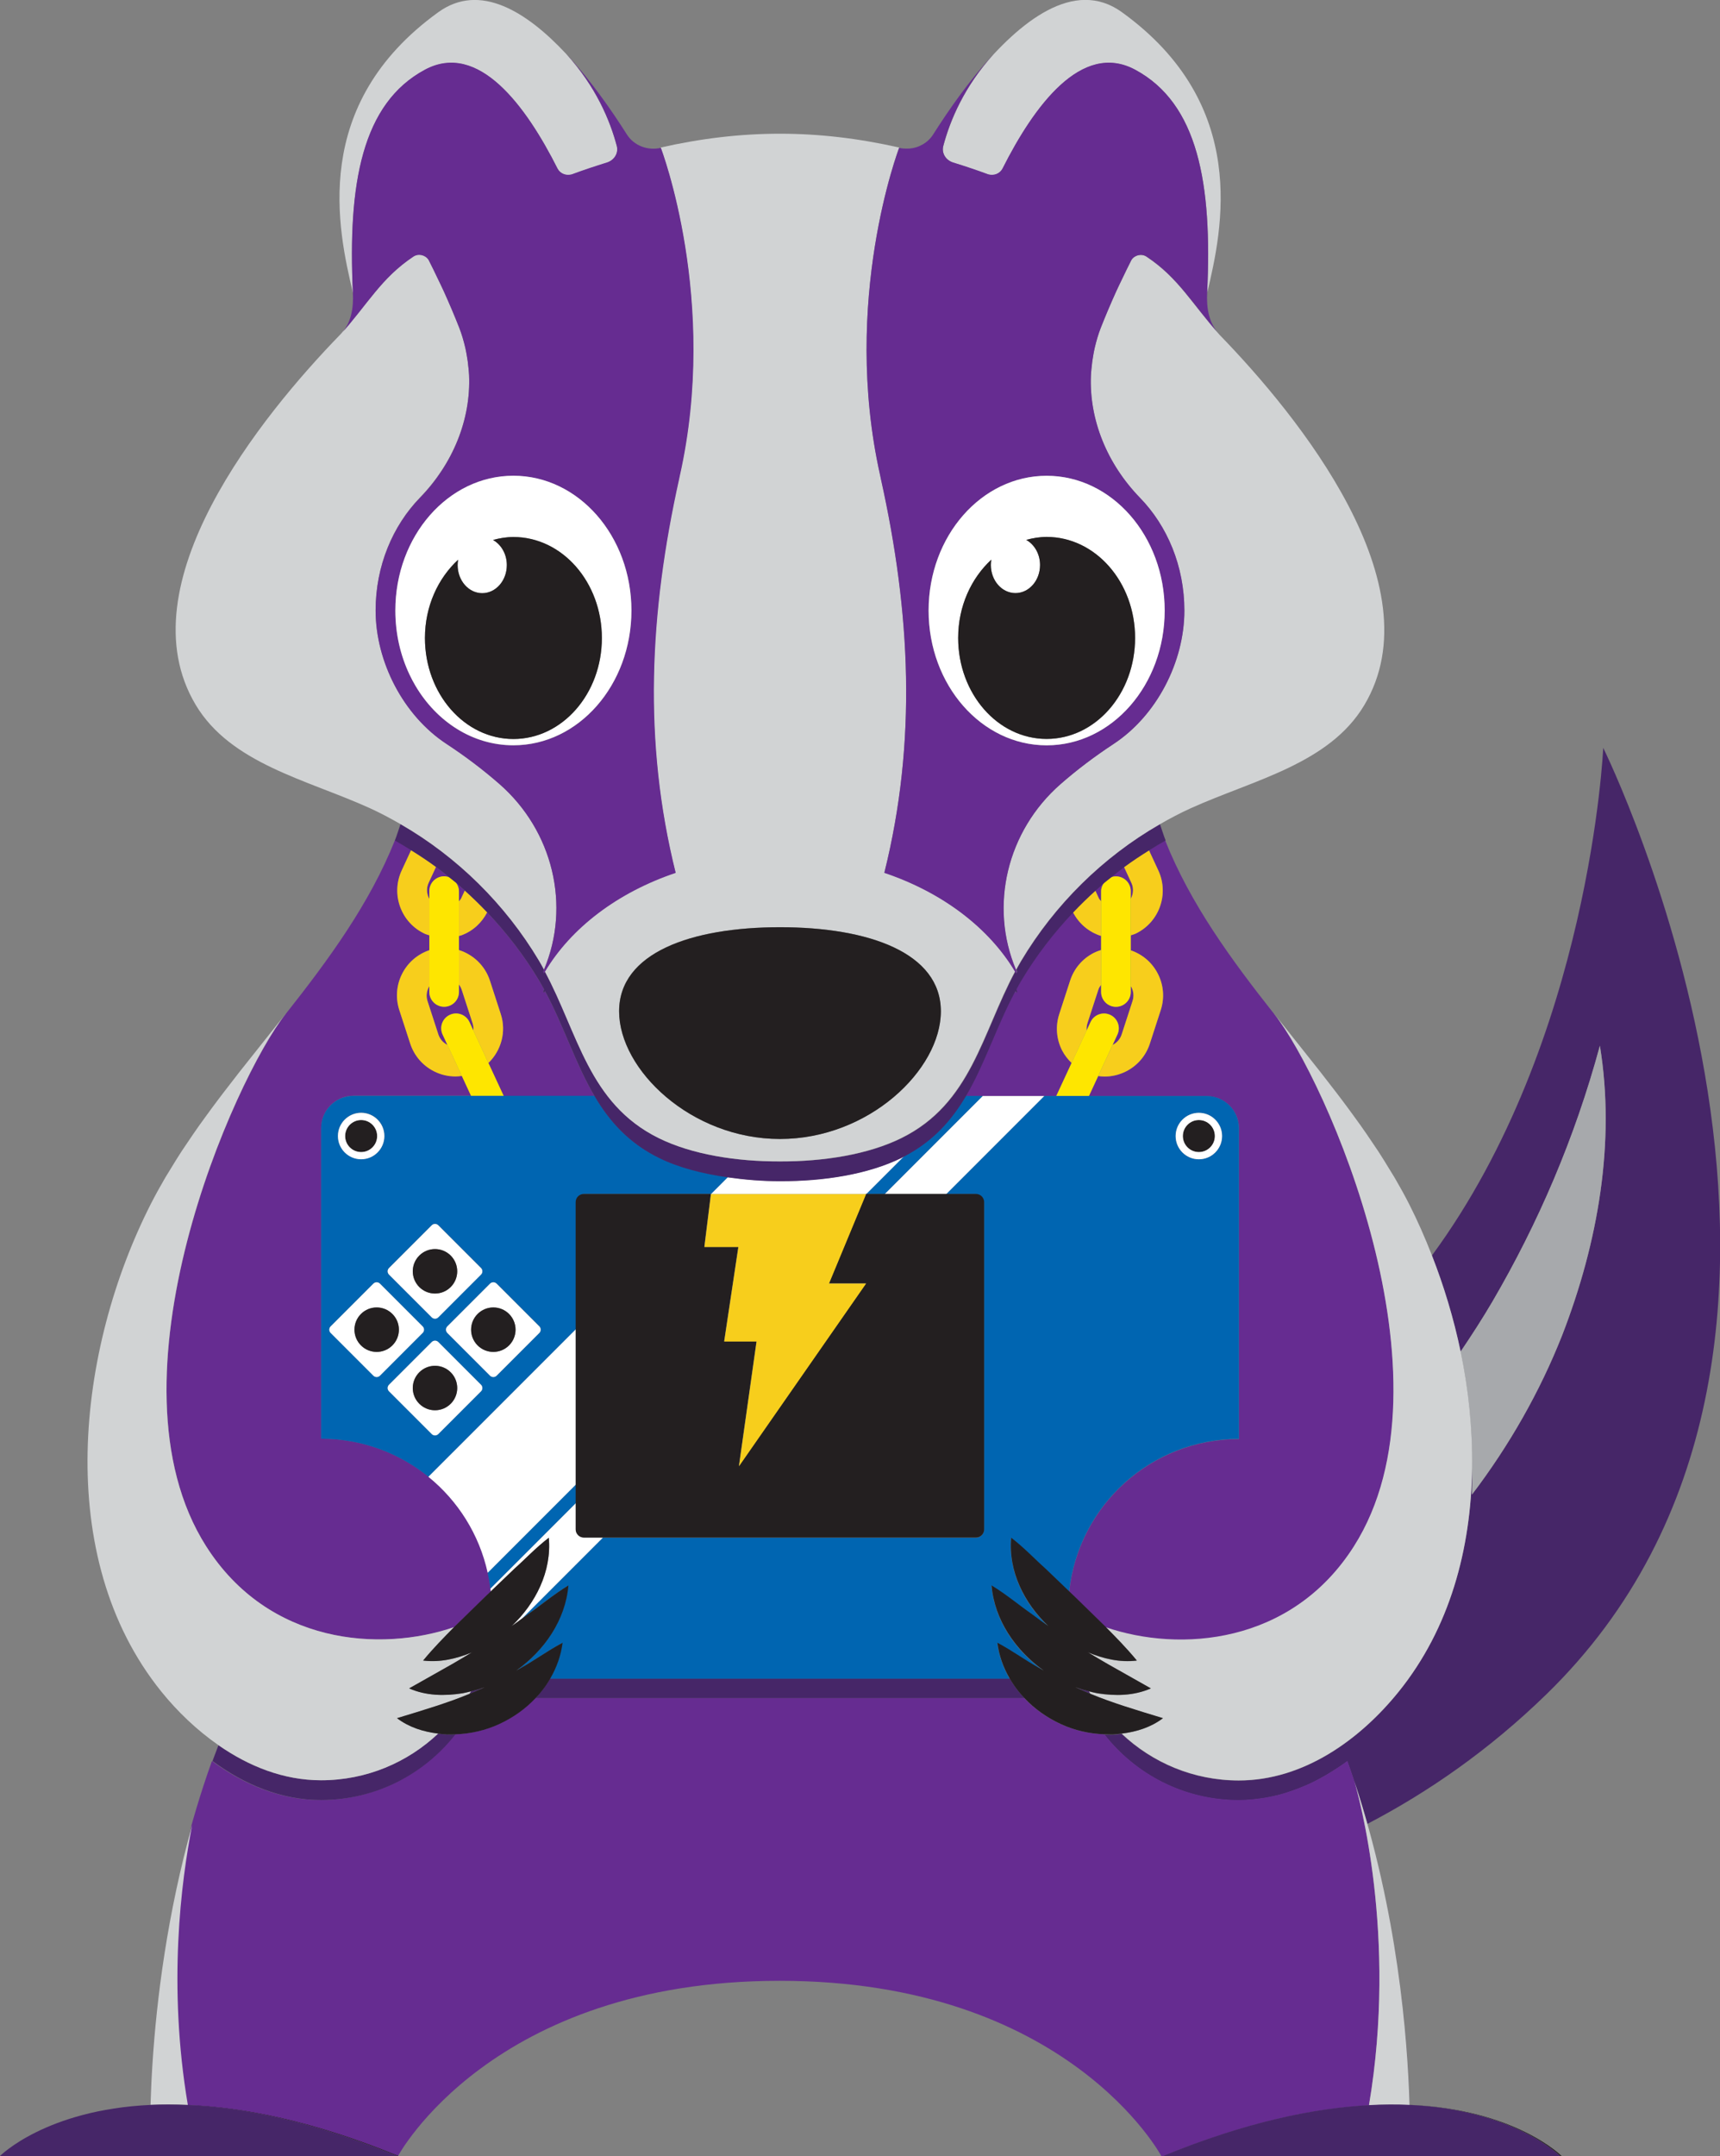 <?xml version="1.0" encoding="UTF-8" standalone="no"?>
<!-- Created with Inkscape (http://www.inkscape.org/) -->

<svg
   width="60.342mm"
   height="75.596mm"
   viewBox="0 0 60.342 75.596"
   version="1.1"
   id="svg39181"
   inkscape:version="1.2.2 (732a01da63, 2022-12-09, custom)"
   sodipodi:docname="badger_w_pybadge.svg"
   xmlns:inkscape="http://www.inkscape.org/namespaces/inkscape"
   xmlns:sodipodi="http://sodipodi.sourceforge.net/DTD/sodipodi-0.dtd"
   xmlns="http://www.w3.org/2000/svg"
   xmlns:svg="http://www.w3.org/2000/svg">
  <rect x="0" y="0" width="60.342" height="75.596" fill="#808080" stroke="none"/>
  <sodipodi:namedview
     id="namedview39183"
     pagecolor="#ffffff"
     bordercolor="#000000"
     borderopacity="0.25"
     inkscape:showpageshadow="2"
     inkscape:pageopacity="0.0"
     inkscape:pagecheckerboard="0"
     inkscape:deskcolor="#d1d1d1"
     inkscape:document-units="mm"
     showgrid="false"
     inkscape:zoom="0.68684764"
     inkscape:cx="-77.164129"
     inkscape:cy="-156.51215"
     inkscape:window-width="1920"
     inkscape:window-height="995"
     inkscape:window-x="0"
     inkscape:window-y="0"
     inkscape:window-maximized="1"
     inkscape:current-layer="layer1" />
  <defs
     id="defs39178" />
  <g
     inkscape:label="Layer 1"
     inkscape:groupmode="layer"
     id="layer1"
     transform="translate(-128.922,-195.256)">
    <g
       id="g36956"
       transform="matrix(0.353,0,0,-0.353,181.285,240.888)">
      <path
         d="M 0,0 C 4.517,7.735 8.164,16.158 10.666,25.39 12.232,15.831 10.488,5.848 6.927,-3.342 4.705,-8.981 1.652,-14.328 -2.048,-19.196 c 0.024,0.891 0.034,1.784 0.009,2.679 -0.098,-8.082 -2.222,-15.963 -7.29,-22.251 -3.882,-4.816 -9.498,-8.825 -15.895,-8.825 -4.511,0 -8.6,1.772 -11.64,4.642 -0.295,-0.035 -0.59,-0.076 -0.886,-0.091 -0.278,-0.011 -0.558,0.008 -0.836,0.018 3.106,-3.97 7.93,-6.532 13.362,-6.532 0.716,0 1.417,0.067 2.112,0.162 0.148,0.021 0.296,0.04 0.443,0.064 0.665,0.111 1.32,0.259 1.962,0.448 0.126,0.037 0.249,0.083 0.374,0.123 0.57,0.184 1.131,0.395 1.681,0.634 0.117,0.05 0.235,0.094 0.351,0.146 0.596,0.274 1.176,0.583 1.746,0.914 0.163,0.094 0.323,0.192 0.484,0.291 0.557,0.343 1.105,0.703 1.633,1.094 h 0.001 c 0.243,-0.677 0.477,-1.355 0.702,-2.032 0,0.001 -0.001,0.002 -0.001,0.003 l 0.002,-0.006 c 0.465,-1.402 0.894,-2.801 1.285,-4.187 6.105,3.178 12.111,7.355 17.753,12.832 35.304,34.265 5.693,94.056 5.693,94.056 0,0 -1.28,-29.039 -17.028,-50.432 C -4.841,1.512 -3.867,-1.7 -3.18,-4.999 -2.077,-3.368 -1.003,-1.712 0,0"
         style="fill:#462668;fill-opacity:1;fill-rule:nonzero;stroke:none"
         id="path36958" />
    </g>
    <g
       id="g36960"
       transform="matrix(0.353,0,0,-0.353,180.562,247.66)">
      <path
         d="m 0,0 c 3.701,4.868 6.753,10.215 8.976,15.854 3.561,9.19 5.304,19.173 3.738,28.732 C 10.212,35.354 6.565,26.932 2.048,19.196 1.045,17.484 -0.028,15.828 -1.131,14.197 -0.341,10.411 0.056,6.524 0.009,2.68 0.035,1.784 0.024,0.892 0,0"
         style="fill:#a7a9ac;fill-opacity:1;fill-rule:nonzero;stroke:none"
         id="path36962" />
    </g>
    <g
       id="g36964"
       transform="matrix(0.353,0,0,-0.353,168.59,226.503)">
      <path
         d="M 0,0 V -0.775 C 0.257,-0.296 0.321,0.28 0.075,0.812 L -0.664,2.406 C -1.116,2.074 -1.551,1.72 -1.988,1.368 -1.826,1.429 -1.655,1.472 -1.473,1.472 -0.66,1.472 0,0.813 0,0"
         style="fill:#662c91;fill-opacity:1;fill-rule:nonzero;stroke:none"
         id="path36966" />
    </g>
    <g
       id="g36968"
       transform="matrix(0.353,0,0,-0.353,165.557,233.686)">
      <path
         d="M 0,0 H 1.198 L 2.722,3.285 C 2.349,3.646 2.021,4.055 1.778,4.53 1.206,5.657 1.104,6.942 1.497,8.145 l 1.077,3.317 c 0.389,1.203 1.225,2.183 2.352,2.757 0.236,0.12 0.482,0.207 0.729,0.285 v 1.402 C 4.477,16.271 3.459,17.095 2.858,18.264 0.899,16.2 -0.846,13.933 -2.303,11.492 -2.477,11.201 -2.638,10.904 -2.8,10.608 c 0.03,-0.072 0.044,-0.147 0.076,-0.219 -0.024,-0.041 -0.047,-0.083 -0.07,-0.124 -0.033,0.055 -0.074,0.108 -0.107,0.163 C -4.773,6.953 -5.922,3.214 -7.82,0 h 1.711 z"
         style="fill:#662c91;fill-opacity:1;fill-rule:nonzero;stroke:none"
         id="path36970" />
    </g>
    <g
       id="g36972"
       transform="matrix(0.353,0,0,-0.353,169.56,225.78)">
      <path
         d="m 0,0 c 1.097,-2.372 0.062,-5.191 -2.306,-6.289 h -0.002 c -0.144,-0.066 -0.293,-0.097 -0.439,-0.148 v -1.494 c 1.175,-0.4 2.132,-1.22 2.697,-2.328 0.575,-1.128 0.677,-2.412 0.284,-3.615 l -1.078,-3.316 c -0.389,-1.204 -1.224,-2.183 -2.352,-2.758 -0.677,-0.344 -1.409,-0.519 -2.147,-0.519 -0.211,0 -0.423,0.022 -0.635,0.05 l -0.924,-1.992 H 4.8 c 1.774,0 3.212,-1.438 3.212,-3.213 v -1.962 -28.887 c -8.766,0 -15.977,-6.647 -16.876,-15.175 l 0.622,-0.595 2.987,-2.915 c 0.014,-0.015 0.029,-0.031 0.044,-0.046 7.341,-2.521 18.451,-1.732 24.662,8.045 10.514,16.553 -2.837,46.475 -7.916,52.871 l 0.004,-0.001 C 7.24,-8.849 3.179,-3.297 0.68,2.982 0.13,2.68 -0.403,2.349 -0.936,2.019 Z"
         style="fill:#662c91;fill-opacity:1;fill-rule:nonzero;stroke:none"
         id="path36974" />
    </g>
    <g
       id="g36976"
       transform="matrix(0.353,0,0,-0.353,177.063,235.319)">
      <path
         d="M 0,0 C 0.208,-0.308 0.42,-0.614 0.623,-0.925 0.42,-0.614 0.208,-0.308 0,0"
         style="fill:#662c91;fill-opacity:1;fill-rule:nonzero;stroke:none"
         id="path36978" />
    </g>
    <g
       id="g36980"
       transform="matrix(0.353,0,0,-0.353,176.442,234.431)">
      <path
         d="M 0,0 C 0.213,-0.293 0.428,-0.587 0.637,-0.882 0.428,-0.587 0.213,-0.293 0,0"
         style="fill:#662c91;fill-opacity:1;fill-rule:nonzero;stroke:none"
         id="path36982" />
    </g>
    <g
       id="g36984"
       transform="matrix(0.353,0,0,-0.353,175.808,233.58)">
      <path
         d="M 0,0 C 0.184,-0.241 0.368,-0.482 0.55,-0.724 0.368,-0.482 0.184,-0.241 0,0"
         style="fill:#662c91;fill-opacity:1;fill-rule:nonzero;stroke:none"
         id="path36986" />
    </g>
    <g
       id="g36988"
       transform="matrix(0.353,0,0,-0.353,167.072,231.133)">
      <path
         d="M 0,0 C -0.076,-0.236 -0.098,-0.479 -0.076,-0.719 L 0.311,0.114 C 0.654,0.854 1.538,1.168 2.266,0.83 3.004,0.489 3.324,-0.387 2.983,-1.124 l -0.477,-1.03 c 0.003,0.002 0.008,10e-4 0.012,0.003 0.427,0.218 0.743,0.588 0.889,1.043 L 4.486,2.209 C 4.634,2.666 4.596,3.151 4.379,3.578 4.36,3.614 4.325,3.637 4.304,3.672 V 3.108 c 0,-0.813 -0.659,-1.473 -1.472,-1.473 -0.813,0 -1.473,0.66 -1.473,1.473 V 3.822 C 1.246,3.668 1.14,3.506 1.08,3.318 Z"
         style="fill:#662c91;fill-opacity:1;fill-rule:nonzero;stroke:none"
         id="path36990" />
    </g>
    <g
       id="g36992"
       transform="matrix(0.353,0,0,-0.353,177.667,236.262)">
      <path
         d="M 0,0 C 0.171,-0.282 0.352,-0.56 0.517,-0.843 0.352,-0.56 0.171,-0.282 0,0"
         style="fill:#662c91;fill-opacity:1;fill-rule:nonzero;stroke:none"
         id="path36994" />
    </g>
    <g
       id="g36996"
       transform="matrix(0.353,0,0,-0.353,175.189,232.782)">
      <path
         d="M 0,0 C 0.077,-0.098 0.154,-0.196 0.231,-0.295 0.154,-0.196 0.077,-0.098 0,0"
         style="fill:#662c91;fill-opacity:1;fill-rule:nonzero;stroke:none"
         id="path36998" />
    </g>
    <g
       id="g37000"
       transform="matrix(0.353,0,0,-0.353,167.552,226.86)">
      <path
         d="M 0,0 V 1.01 C 0,1.331 0.124,1.612 0.298,1.854 -0.002,1.601 -0.289,1.332 -0.581,1.07 L -0.232,0.316 C -0.174,0.192 -0.08,0.104 0,0"
         style="fill:#662c91;fill-opacity:1;fill-rule:nonzero;stroke:none"
         id="path37002" />
    </g>
    <g
       id="g37004"
       transform="matrix(0.353,0,0,-0.353,145.106,228.051)">
      <path
         d="M 0,0 C -0.078,-0.028 -0.158,-0.04 -0.237,-0.064 V -1.467 C 1.17,-1.915 2.354,-3.001 2.844,-4.508 l 1.078,-3.319 c 0.577,-1.776 0.03,-3.639 -1.228,-4.859 l 1.524,-3.285 h 9.019 C 11.339,-12.757 10.19,-9.019 8.318,-5.543 8.286,-5.599 8.244,-5.651 8.211,-5.707 8.188,-5.665 8.166,-5.623 8.142,-5.582 8.173,-5.511 8.187,-5.435 8.217,-5.363 8.055,-5.067 7.894,-4.771 7.72,-4.479 6.265,-2.041 4.522,0.223 2.566,2.285 2.022,1.226 1.125,0.413 0,0"
         style="fill:#662c91;fill-opacity:1;fill-rule:nonzero;stroke:none"
         id="path37006" />
    </g>
    <g
       id="g37008"
       transform="matrix(0.353,0,0,-0.353,145.502,231.133)">
      <path
         d="M 0,0 -1.078,3.318 C -1.142,3.514 -1.239,3.69 -1.358,3.846 V 3.108 c 0,-0.813 -0.66,-1.473 -1.473,-1.473 -0.813,0 -1.472,0.66 -1.472,1.473 V 3.673 C -4.559,3.244 -4.652,2.721 -4.486,2.209 l 1.078,-3.316 c 0.148,-0.456 0.465,-0.826 0.891,-1.044 0.004,-0.002 0.009,-0.001 0.013,-0.003 l -0.478,1.03 c -0.342,0.737 -0.022,1.613 0.716,1.954 0.736,0.344 1.613,0.022 1.954,-0.716 L 0.077,-0.723 C 0.1,-0.486 0.079,-0.241 0,0"
         style="fill:#662c91;fill-opacity:1;fill-rule:nonzero;stroke:none"
         id="path37010" />
    </g>
    <g
       id="g37012"
       transform="matrix(0.353,0,0,-0.353,136.153,249.472)">
      <path
         d="m 0,0 c 6.211,-9.777 17.321,-10.566 24.662,-8.045 0.014,0.015 0.029,0.03 0.044,0.046 l 2.987,2.915 0.621,0.595 c -0.009,0.092 -0.03,0.178 -0.041,0.269 -0.065,0.537 -0.152,1.067 -0.267,1.587 -0.839,3.82 -2.958,7.155 -5.892,9.533 -2.917,2.364 -6.629,3.786 -10.676,3.786 v 28.886 1.963 c 0,1.775 1.438,3.213 3.213,3.213 h 11.703 l -0.925,1.992 c -0.211,-0.029 -0.424,-0.05 -0.636,-0.05 -0.738,0 -1.47,0.174 -2.146,0.518 -1.127,0.576 -1.963,1.554 -2.354,2.758 l -1.078,3.317 c -0.391,1.204 -0.29,2.487 0.285,3.614 0.565,1.108 1.523,1.93 2.699,2.329 v 1.493 c -0.147,0.051 -0.298,0.083 -0.44,0.149 -1.149,0.531 -2.021,1.478 -2.457,2.666 -0.435,1.187 -0.383,2.473 0.149,3.622 l 0.935,2.02 c -0.533,0.33 -1.066,0.661 -1.615,0.963 C 16.272,63.86 12.21,58.308 7.912,52.87 l 0.004,0.001 C 2.836,46.475 -10.515,16.553 0,0"
         style="fill:#662c91;fill-opacity:1;fill-rule:nonzero;stroke:none"
         id="path37014" />
    </g>
    <g
       id="g37016"
       transform="matrix(0.353,0,0,-0.353,145.023,226.86)">
      <path
         d="M 0,0 C 0.08,0.104 0.174,0.192 0.231,0.316 L 0.581,1.07 C 0.289,1.332 0.003,1.6 -0.297,1.853 -0.124,1.611 0,1.331 0,1.011 Z"
         style="fill:#662c91;fill-opacity:1;fill-rule:nonzero;stroke:none"
         id="path37018" />
    </g>
    <g
       id="g37020"
       transform="matrix(0.353,0,0,-0.353,143.984,226.777)">
      <path
         d="M 0,0 V 0.776 C 0,1.589 0.659,2.248 1.472,2.248 1.655,2.248 1.825,2.205 1.986,2.144 1.549,2.497 1.114,2.85 0.663,3.183 L -0.076,1.588 C -0.322,1.056 -0.257,0.48 0,0"
         style="fill:#662c91;fill-opacity:1;fill-rule:nonzero;stroke:none"
         id="path37022" />
    </g>
    <g
       id="g37024"
       transform="matrix(0.353,0,0,-0.353,137.303,232.886)">
      <path
         d="M 0,0 C 0.077,0.099 0.154,0.197 0.231,0.295 0.154,0.197 0.077,0.099 0,0"
         style="fill:#662c91;fill-opacity:1;fill-rule:nonzero;stroke:none"
         id="path37026" />
    </g>
    <g
       id="g37028"
       transform="matrix(0.353,0,0,-0.353,136.572,233.835)">
      <path
         d="M 0,0 C 0.183,0.241 0.366,0.482 0.55,0.724 0.366,0.482 0.183,0.241 0,0"
         style="fill:#662c91;fill-opacity:1;fill-rule:nonzero;stroke:none"
         id="path37030" />
    </g>
    <g
       id="g37032"
       transform="matrix(0.353,0,0,-0.353,135.292,235.645)">
      <path
         d="M 0,0 C 0.203,0.311 0.415,0.617 0.623,0.925 0.415,0.617 0.203,0.311 0,0"
         style="fill:#662c91;fill-opacity:1;fill-rule:nonzero;stroke:none"
         id="path37034" />
    </g>
    <g
       id="g37036"
       transform="matrix(0.353,0,0,-0.353,135.908,234.742)">
      <path
         d="M 0,0 C 0.209,0.295 0.424,0.589 0.638,0.882 0.424,0.589 0.209,0.295 0,0"
         style="fill:#662c91;fill-opacity:1;fill-rule:nonzero;stroke:none"
         id="path37038" />
    </g>
    <g
       id="g37040"
       transform="matrix(0.353,0,0,-0.353,134.724,236.559)">
      <path
         d="M 0,0 C 0.166,0.283 0.346,0.561 0.517,0.843 0.346,0.561 0.166,0.283 0,0"
         style="fill:#662c91;fill-opacity:1;fill-rule:nonzero;stroke:none"
         id="path37042" />
    </g>
    <g
       id="g37044"
       transform="matrix(0.353,0,0,-0.353,136.588,256.448)">
      <path
         d="m 0,0 c -0.2,-0.524 -0.394,-1.049 -0.582,-1.573 0.187,0.521 0.398,1.042 0.597,1.563 C 0.01,-0.007 0.005,-0.003 0,0"
         style="fill:#662c91;fill-opacity:1;fill-rule:nonzero;stroke:none"
         id="path37046" />
    </g>
    <g
       id="g37048"
       transform="matrix(0.353,0,0,-0.353,135.111,261.504)">
      <path
         d="M 0,0 C 0.218,1.02 0.455,2.053 0.711,3.096 0.455,2.053 0.218,1.02 0,0"
         style="fill:#662c91;fill-opacity:1;fill-rule:nonzero;stroke:none"
         id="path37050" />
    </g>
    <g
       id="g37052"
       transform="matrix(0.353,0,0,-0.353,135.109,261.513)">
      <path
         d="m 0,0 c -1.877,-8.782 -2.43,-16.576 -2.569,-21.394 h 0.004 C -2.426,-16.577 -1.881,-8.799 0,0"
         style="fill:#662c91;fill-opacity:1;fill-rule:nonzero;stroke:none"
         id="path37054" />
    </g>
    <g
       id="g37056"
       transform="matrix(0.353,0,0,-0.353,176.439,257.72)">
      <path
         d="M 0,0 C -0.225,0.677 -0.458,1.354 -0.702,2.032 H -0.703 C -1.23,1.641 -1.779,1.281 -2.336,0.937 -2.497,0.839 -2.657,0.741 -2.82,0.646 -3.389,0.315 -3.97,0.007 -4.566,-0.267 -4.682,-0.319 -4.8,-0.363 -4.917,-0.413 c -0.55,-0.239 -1.11,-0.45 -1.681,-0.634 -0.125,-0.04 -0.247,-0.086 -0.373,-0.123 -0.643,-0.189 -1.298,-0.337 -1.963,-0.448 -0.147,-0.025 -0.295,-0.043 -0.442,-0.064 -0.695,-0.095 -1.397,-0.162 -2.113,-0.162 -5.432,0 -10.256,2.562 -13.362,6.531 -1.498,0.054 -3.002,0.389 -4.379,1.034 -1.342,0.624 -2.581,1.491 -3.582,2.565 h -48.624 c -1.001,-1.074 -2.239,-1.941 -3.581,-2.565 -1.378,-0.645 -2.881,-0.98 -4.379,-1.034 -3.106,-3.969 -7.931,-6.531 -13.362,-6.531 -3.974,0 -7.645,1.55 -10.787,3.876 -1.153,-3.213 -2.095,-6.417 -2.863,-9.534 0.258,1.046 0.534,2.101 0.832,3.164 -1.113,-5.618 -2.44,-15.984 -0.438,-27.81 5.57,-0.237 12.497,-1.611 20.946,-5.079 0,0 9.282,17.427 37.944,17.427 28.662,0 37.945,-17.427 37.945,-17.427 h 0.15 c 8.211,3.371 14.984,4.763 20.473,5.056 C 4.307,-15.275 0.399,-1.345 0,0"
         style="fill:#662c91;fill-opacity:1;fill-rule:nonzero;stroke:none"
         id="path37058" />
    </g>
    <g
       id="g37060"
       transform="matrix(0.353,0,0,-0.353,178.371,269.059)">
      <path
         d="M 0,0 H 0.003 C -0.171,5.992 -0.981,16.584 -4.188,27.952 -4.58,29.339 -5.008,30.737 -5.474,32.14 -1.187,19.229 -0.196,6.721 0,0"
         style="fill:#662c91;fill-opacity:1;fill-rule:nonzero;stroke:none"
         id="path37062" />
    </g>
    <g
       id="g37064"
       transform="matrix(0.353,0,0,-0.353,145.023,226.86)">
      <path
         d="m 0,0 v -3.441 c 0.079,0.024 0.159,0.035 0.237,0.064 1.125,0.413 2.022,1.226 2.566,2.285 C 2.091,-0.342 1.35,0.379 0.581,1.07 L 0.231,0.316 C 0.174,0.192 0.08,0.104 0,0"
         style="fill:#f7ce1c;fill-opacity:1;fill-rule:nonzero;stroke:none"
         id="path37066" />
    </g>
    <g
       id="g37068"
       transform="matrix(0.353,0,0,-0.353,143.957,226.217)">
      <path
         d="m 0,0 0.738,1.595 c -0.801,0.589 -1.63,1.138 -2.475,1.661 l -0.935,-2.02 c -0.532,-1.148 -0.584,-2.434 -0.149,-3.621 0.436,-1.189 1.308,-2.136 2.457,-2.667 0.142,-0.066 0.293,-0.097 0.44,-0.149 v 3.613 C -0.182,-1.108 -0.246,-0.532 0,0"
         style="fill:#f7ce1c;fill-opacity:1;fill-rule:nonzero;stroke:none"
         id="path37070" />
    </g>
    <g
       id="g37072"
       transform="matrix(0.353,0,0,-0.353,144.614,231.892)">
      <path
         d="M 0,0 C -0.426,0.218 -0.743,0.587 -0.891,1.044 L -1.969,4.36 c -0.166,0.512 -0.073,1.035 0.183,1.464 v 3.57 C -2.961,8.995 -3.919,8.173 -4.485,7.065 -5.059,5.938 -5.161,4.655 -4.77,3.451 l 1.079,-3.317 c 0.391,-1.204 1.227,-2.182 2.354,-2.758 0.676,-0.344 1.408,-0.518 2.146,-0.518 0.212,0 0.424,0.021 0.636,0.05 L 0.013,-0.003 C 0.009,-0.001 0.004,-0.002 0,0"
         style="fill:#f7ce1c;fill-opacity:1;fill-rule:nonzero;stroke:none"
         id="path37074" />
    </g>
    <g
       id="g37076"
       transform="matrix(0.353,0,0,-0.353,146.49,230.812)">
      <path
         d="M 0,0 -1.078,3.318 C -1.569,4.826 -2.752,5.912 -4.159,6.359 V 2.937 C -4.04,2.78 -3.943,2.604 -3.879,2.408 l 1.078,-3.318 c 0.079,-0.24 0.1,-0.486 0.077,-0.723 l 1.496,-3.226 C 0.03,-3.639 0.577,-1.776 0,0"
         style="fill:#f7ce1c;fill-opacity:1;fill-rule:nonzero;stroke:none"
         id="path37078" />
    </g>
    <g
       id="g37080"
       transform="matrix(0.353,0,0,-0.353,143.984,230.037)">
      <path
         d="m 0,0 c 0,-0.813 0.659,-1.473 1.472,-1.473 0.813,0 1.472,0.66 1.472,1.473 v 0.738 3.423 1.403 3.442 1.011 c 0,0.319 -0.123,0.6 -0.297,0.841 -0.215,0.183 -0.441,0.35 -0.661,0.527 C 1.825,11.446 1.655,11.489 1.472,11.489 0.659,11.489 0,10.83 0,10.017 V 9.241 5.628 4.135 0.565 Z"
         style="fill:#fee600;fill-opacity:1;fill-rule:nonzero;stroke:none"
         id="path37082" />
    </g>
    <g
       id="g37084"
       transform="matrix(0.353,0,0,-0.353,146.057,232.527)">
      <path
         d="M 0,0 -1.496,3.226 -1.884,4.063 C -2.226,4.801 -3.103,5.124 -3.839,4.779 -4.577,4.438 -4.897,3.562 -4.555,2.825 l 0.478,-1.03 1.432,-3.088 0.924,-1.993 h 3.245 z"
         style="fill:#fee600;fill-opacity:1;fill-rule:nonzero;stroke:none"
         id="path37086" />
    </g>
    <g
       id="g37088"
       transform="matrix(0.353,0,0,-0.353,167.552,228.074)">
      <path
         d="M 0,0 V 3.443 C -0.08,3.546 -0.174,3.635 -0.232,3.759 L -0.581,4.513 C -1.348,3.824 -2.087,3.105 -2.797,2.357 -2.195,1.189 -1.178,0.364 0,0"
         style="fill:#f7ce1c;fill-opacity:1;fill-rule:nonzero;stroke:none"
         id="path37090" />
    </g>
    <g
       id="g37092"
       transform="matrix(0.353,0,0,-0.353,168.59,226.777)">
      <path
         d="m 0,0 v -3.612 c 0.146,0.051 0.295,0.081 0.439,0.148 h 0.002 c 2.368,1.097 3.403,3.917 2.306,6.289 L 1.812,4.844 C 0.966,4.32 0.137,3.771 -0.664,3.182 L 0.075,1.587 C 0.321,1.056 0.257,0.479 0,0"
         style="fill:#f7ce1c;fill-opacity:1;fill-rule:nonzero;stroke:none"
         id="path37094" />
    </g>
    <g
       id="g37096"
       transform="matrix(0.353,0,0,-0.353,167.072,231.133)">
      <path
         d="m 0,0 1.08,3.318 c 0.06,0.188 0.166,0.35 0.279,0.504 V 7.269 C 1.112,7.191 0.867,7.104 0.631,6.984 -0.496,6.41 -1.332,5.43 -1.721,4.227 L -2.799,0.91 c -0.393,-1.203 -0.291,-2.488 0.282,-3.615 0.243,-0.475 0.571,-0.884 0.943,-1.245 l 1.498,3.231 c -0.022,0.24 0,0.483 0.076,0.719"
         style="fill:#f7ce1c;fill-opacity:1;fill-rule:nonzero;stroke:none"
         id="path37098" />
    </g>
    <g
       id="g37100"
       transform="matrix(0.353,0,0,-0.353,168.617,229.871)">
      <path
         d="M 0,0 C 0.217,-0.427 0.255,-0.912 0.107,-1.368 L -0.972,-4.686 C -1.118,-5.141 -1.434,-5.511 -1.861,-5.729 -1.865,-5.73 -1.87,-5.73 -1.873,-5.732 L -3.306,-8.82 c 0.212,-0.029 0.424,-0.051 0.636,-0.051 0.737,0 1.47,0.175 2.147,0.519 1.127,0.575 1.962,1.555 2.352,2.758 l 1.077,3.316 C 3.299,-1.075 3.198,0.209 2.623,1.337 2.057,2.445 1.101,3.266 -0.075,3.665 V 0.095 C -0.054,0.06 -0.019,0.037 0,0"
         style="fill:#f7ce1c;fill-opacity:1;fill-rule:nonzero;stroke:none"
         id="path37102" />
    </g>
    <g
       id="g37104"
       transform="matrix(0.353,0,0,-0.353,167.552,226.86)">
      <path
         d="m 0,0 v -3.443 -1.402 -3.447 -0.714 c 0,-0.813 0.66,-1.473 1.472,-1.473 0.813,0 1.473,0.66 1.473,1.473 v 0.564 3.57 1.495 3.612 0.775 c 0,0.813 -0.66,1.472 -1.473,1.472 C 1.29,2.482 1.119,2.439 0.957,2.378 0.738,2.202 0.513,2.035 0.298,1.854 0.124,1.612 0,1.331 0,1.01 Z"
         style="fill:#fee600;fill-opacity:1;fill-rule:nonzero;stroke:none"
         id="path37106" />
    </g>
    <g
       id="g37108"
       transform="matrix(0.353,0,0,-0.353,168.124,231.53)">
      <path
         d="M 0,0 C 0.341,0.737 0.021,1.613 -0.717,1.954 -1.446,2.292 -2.33,1.978 -2.672,1.238 L -3.059,0.405 -4.557,-2.826 -6.081,-6.111 h 3.247 l 0.924,1.992 1.432,3.089 z"
         style="fill:#fee600;fill-opacity:1;fill-rule:nonzero;stroke:none"
         id="path37110" />
    </g>
    <g
       id="g37112"
       transform="matrix(0.353,0,0,-0.353,145.873,254.442)">
      <path
         d="M 0,0 C 0.046,0.022 0.093,0.046 0.14,0.068 -0.306,-0.092 -0.759,-0.226 -1.218,-0.337 -1.266,-0.424 -1.323,-0.505 -1.372,-0.591 -0.912,-0.401 -0.45,-0.214 0,0"
         style="fill:#462668;fill-opacity:1;fill-rule:nonzero;stroke:none"
         id="path37114" />
    </g>
    <g
       id="g37116"
       transform="matrix(0.353,0,0,-0.353,164.344,254.104)">
      <path
         d="m 0,0 h -45.675 c -0.253,-0.437 -0.532,-0.859 -0.851,-1.255 -0.191,-0.25 -0.409,-0.477 -0.623,-0.708 H 1.474 C 1.26,-1.732 1.042,-1.505 0.852,-1.255 0.531,-0.859 0.253,-0.437 0,0"
         style="fill:#462668;fill-opacity:1;fill-rule:nonzero;stroke:none"
         id="path37118" />
    </g>
    <g
       id="g37120"
       transform="matrix(0.353,0,0,-0.353,166.652,254.418)">
      <path
         d="M 0,0 C 0.047,-0.022 0.093,-0.046 0.14,-0.068 0.59,-0.282 1.052,-0.47 1.512,-0.659 1.463,-0.573 1.405,-0.492 1.358,-0.405 0.898,-0.294 0.446,-0.159 0,0"
         style="fill:#462668;fill-opacity:1;fill-rule:nonzero;stroke:none"
         id="path37122" />
    </g>
    <g
       id="g37124"
       transform="matrix(0.353,0,0,-0.353,171.796,235.09)">
      <path
         d="m 0,0 c 0,-1.272 -1.035,-2.307 -2.307,-2.307 -1.273,0 -2.307,1.035 -2.307,2.307 0,1.272 1.034,2.308 2.307,2.308 C -1.035,2.308 0,1.272 0,0 m -17.685,3.981 -9.752,-9.752 h 2.96 c 0.451,0 0.816,-0.365 0.816,-0.815 V -39.09 c 0,-0.45 -0.365,-0.814 -0.816,-0.814 h -37.094 l -8.071,-8.072 c 0.195,0.144 0.392,0.275 0.585,0.424 1.282,0.887 2.478,1.915 4.052,2.885 -0.295,-3.455 -2.395,-6.472 -5.186,-8.462 0.157,0.094 0.317,0.17 0.474,0.271 1.312,0.719 2.532,1.637 4.134,2.497 -0.16,-1.256 -0.586,-2.452 -1.215,-3.536 h 45.674 c -0.629,1.084 -1.055,2.28 -1.215,3.536 1.602,-0.86 2.822,-1.778 4.134,-2.497 0.157,-0.101 0.317,-0.177 0.475,-0.271 -2.792,1.99 -4.892,5.007 -5.187,8.462 1.574,-0.97 2.77,-1.998 4.052,-2.885 0.536,-0.416 1.078,-0.798 1.62,-1.175 -0.016,0.015 -0.034,0.026 -0.05,0.04 -2.331,2.212 -3.976,5.39 -3.671,8.756 1.363,-1.054 2.328,-2.108 3.4,-3.059 l 2.364,-2.266 c 0.899,8.528 8.11,15.175 16.876,15.175 v 28.887 1.963 c 0,1.774 -1.439,3.212 -3.213,3.212 h -11.701 -3.247 z"
         style="fill:#0065b1;fill-opacity:1;fill-rule:nonzero;stroke:none"
         id="path37126" />
    </g>
    <g
       id="g37128"
       transform="matrix(0.353,0,0,-0.353,142.571,243.81)">
      <path
         d="m 0,0 4.245,4.244 c 0.18,0.181 0.471,0.181 0.651,0 L 9.141,0 c 0.18,-0.18 0.18,-0.472 0,-0.652 L 4.896,-4.896 c -0.18,-0.18 -0.471,-0.18 -0.651,0 L 0,-0.652 C -0.18,-0.472 -0.18,-0.18 0,0 m -1.556,0.904 -4.245,4.245 c -0.18,0.18 -0.18,0.472 0,0.652 l 4.245,4.244 c 0.18,0.181 0.472,0.181 0.652,0 L 3.34,5.801 c 0.18,-0.18 0.18,-0.472 0,-0.652 L -0.904,0.904 c -0.18,-0.179 -0.472,-0.179 -0.652,0 m -1.217,26.121 c 1.273,0 2.308,-1.035 2.308,-2.307 0,-1.273 -1.035,-2.307 -2.308,-2.307 -1.272,0 -2.307,1.034 -2.307,2.307 0,1.272 1.035,2.307 2.307,2.307 M 0,11.602 4.245,15.846 c 0.18,0.18 0.471,0.18 0.651,0 l 4.245,-4.244 c 0.18,-0.18 0.18,-0.472 0,-0.652 L 4.896,6.705 c -0.18,-0.18 -0.471,-0.18 -0.651,0 L 0,10.95 c -0.18,0.18 -0.18,0.472 0,0.652 M 14.942,5.149 10.697,0.904 c -0.18,-0.179 -0.471,-0.179 -0.652,0 L 5.801,5.149 c -0.18,0.18 -0.18,0.472 0,0.652 l 4.244,4.244 c 0.181,0.181 0.472,0.181 0.652,0 l 4.245,-4.244 c 0.18,-0.18 0.18,-0.472 0,-0.652 m 3.64,0.362 v 12.621 c 0,0.45 0.364,0.814 0.814,0.814 h 12.621 l 1.681,1.681 c -2.518,0.356 -4.912,0.964 -6.894,1.944 -3.017,1.493 -4.919,3.657 -6.379,6.128 H 11.406 8.162 -3.541 c -1.774,0 -3.212,-1.438 -3.212,-3.213 V 23.523 -5.363 c 4.046,0 7.758,-1.422 10.675,-3.785 z"
         style="fill:#0065b1;fill-opacity:1;fill-rule:nonzero;stroke:none"
         id="path37130" />
    </g>
    <g
       id="g37132"
       transform="matrix(0.353,0,0,-0.353,159.961,237.126)">
      <path
         d="M 0,0 9.752,9.753 H 8.042 C 6.624,7.352 4.777,5.248 1.907,3.761 L -1.854,0 Z"
         style="fill:#0065b1;fill-opacity:1;fill-rule:nonzero;stroke:none"
         id="path37134" />
    </g>
    <g
       id="g37136"
       transform="matrix(0.353,0,0,-0.353,149.126,247.961)">
      <path
         d="m 0,0 v 1.854 l -8.767,-8.768 c 0.114,-0.521 0.201,-1.05 0.267,-1.587 z"
         style="fill:#0065b1;fill-opacity:1;fill-rule:nonzero;stroke:none"
         id="path37138" />
    </g>
    <g
       id="g37140"
       transform="matrix(0.353,0,0,-0.353,153.866,237.126)">
      <path
         d="m 0,0 h 15.417 0.007 l 3.761,3.761 C 19.1,3.717 19.026,3.668 18.939,3.625 15.624,1.984 11.2,1.287 6.863,1.302 5.118,1.296 3.375,1.441 1.679,1.681 L -0.001,0 Z"
         style="fill:#ffffff;fill-opacity:1;fill-rule:nonzero;stroke:none"
         id="path37142" />
    </g>
    <g
       id="g37144"
       transform="matrix(0.353,0,0,-0.353,149.126,247.308)">
      <path
         d="M 0,0 V 15.425 L -14.66,0.766 c 2.934,-2.378 5.054,-5.714 5.893,-9.534 z"
         style="fill:#ffffff;fill-opacity:1;fill-rule:nonzero;stroke:none"
         id="path37146" />
    </g>
    <g
       id="g37148"
       transform="matrix(0.353,0,0,-0.353,148.175,249.177)">
      <path
         d="m 0,0 c 0.305,-3.366 -1.341,-6.544 -3.672,-8.756 -0.015,-0.015 -0.034,-0.025 -0.049,-0.04 0.346,0.241 0.69,0.496 1.035,0.751 L 5.385,0.026 H 3.51 c -0.45,0 -0.815,0.365 -0.815,0.815 v 2.604 l -8.501,-8.501 c 0.012,-0.09 0.032,-0.177 0.041,-0.269 L -3.4,-3.06 C -2.328,-2.108 -1.364,-1.055 0,0"
         style="fill:#ffffff;fill-opacity:1;fill-rule:nonzero;stroke:none"
         id="path37150" />
    </g>
    <g
       id="g37152"
       transform="matrix(0.353,0,0,-0.353,165.557,233.686)">
      <path
         d="m 0,0 h -6.109 l -9.752,-9.753 h 6.109 z"
         style="fill:#ffffff;fill-opacity:1;fill-rule:nonzero;stroke:none"
         id="path37154" />
    </g>
    <g
       id="g37156"
       transform="matrix(0.353,0,0,-0.353,141.032,235.09)">
      <path
         d="m 0,0 c 0,-0.878 0.712,-1.59 1.59,-1.59 0.878,0 1.59,0.712 1.59,1.59 0,0.878 -0.712,1.591 -1.59,1.591 C 0.712,1.591 0,0.878 0,0"
         style="fill:#231f20;fill-opacity:1;fill-rule:nonzero;stroke:none"
         id="path37158" />
    </g>
    <g
       id="g37160"
       transform="matrix(0.353,0,0,-0.353,142.153,235.09)">
      <path
         d="m 0,0 c 0,-0.878 -0.712,-1.59 -1.59,-1.59 -0.878,0 -1.59,0.712 -1.59,1.59 0,0.878 0.712,1.591 1.59,1.591 C -0.712,1.591 0,0.878 0,0 m -3.897,0 c 0,-1.272 1.035,-2.307 2.307,-2.307 1.272,0 2.307,1.035 2.307,2.307 0,1.272 -1.035,2.308 -2.307,2.308 -1.272,0 -2.307,-1.036 -2.307,-2.308"
         style="fill:#ffffff;fill-opacity:1;fill-rule:nonzero;stroke:none"
         id="path37162" />
    </g>
    <g
       id="g37164"
       transform="matrix(0.353,0,0,-0.353,170.421,235.09)">
      <path
         d="m 0,0 c 0,-0.878 0.712,-1.59 1.59,-1.59 0.878,0 1.59,0.712 1.59,1.59 0,0.878 -0.712,1.591 -1.59,1.591 C 0.712,1.591 0,0.878 0,0"
         style="fill:#231f20;fill-opacity:1;fill-rule:nonzero;stroke:none"
         id="path37166" />
    </g>
    <g
       id="g37168"
       transform="matrix(0.353,0,0,-0.353,171.542,235.09)">
      <path
         d="m 0,0 c 0,-0.878 -0.711,-1.59 -1.59,-1.59 -0.878,0 -1.59,0.712 -1.59,1.59 0,0.878 0.712,1.591 1.59,1.591 C -0.711,1.591 0,0.878 0,0 m -3.897,0 c 0,-1.272 1.035,-2.307 2.307,-2.307 1.273,0 2.307,1.035 2.307,2.307 0,1.272 -1.034,2.308 -2.307,2.308 -1.272,0 -2.307,-1.036 -2.307,-2.308"
         style="fill:#ffffff;fill-opacity:1;fill-rule:nonzero;stroke:none"
         id="path37170" />
    </g>
    <g
       id="g37172"
       transform="matrix(0.353,0,0,-0.353,142.687,242.43)">
      <path
         d="m 0,0 c -0.862,-0.862 -2.261,-0.862 -3.123,0 -0.862,0.862 -0.862,2.261 0,3.123 0.862,0.862 2.261,0.862 3.123,0 C 0.863,2.261 0.863,0.862 0,0 m 3.009,1.888 -4.244,4.244 c -0.181,0.18 -0.472,0.18 -0.652,0 L -6.132,1.888 c -0.18,-0.18 -0.18,-0.472 0,-0.652 l 4.245,-4.245 c 0.18,-0.179 0.471,-0.179 0.652,0 l 4.244,4.245 c 0.18,0.18 0.18,0.472 0,0.652"
         style="fill:#ffffff;fill-opacity:1;fill-rule:nonzero;stroke:none"
         id="path37174" />
    </g>
    <g
       id="g37176"
       transform="matrix(0.353,0,0,-0.353,141.586,241.328)">
      <path
         d="m 0,0 c -0.862,-0.862 -0.862,-2.261 0,-3.123 0.862,-0.862 2.261,-0.862 3.123,0 0.863,0.862 0.863,2.261 0,3.123 C 2.261,0.862 0.862,0.862 0,0"
         style="fill:#231f20;fill-opacity:1;fill-rule:nonzero;stroke:none"
         id="path37178" />
    </g>
    <g
       id="g37180"
       transform="matrix(0.353,0,0,-0.353,143.632,239.282)">
      <path
         d="m 0,0 c 0.863,0.862 2.261,0.862 3.124,0 0.862,-0.862 0.862,-2.261 0,-3.123 C 2.261,-3.985 0.863,-3.985 0,-3.123 -0.862,-2.261 -0.862,-0.862 0,0 m 1.236,-6.132 c 0.18,-0.18 0.472,-0.18 0.652,0 l 4.244,4.245 c 0.18,0.18 0.18,0.472 0,0.652 L 1.888,3.009 c -0.18,0.18 -0.472,0.18 -0.652,0 l -4.245,-4.244 c -0.18,-0.18 -0.18,-0.472 0,-0.652 z"
         style="fill:#ffffff;fill-opacity:1;fill-rule:nonzero;stroke:none"
         id="path37182" />
    </g>
    <g
       id="g37184"
       transform="matrix(0.353,0,0,-0.353,144.734,240.383)">
      <path
         d="m 0,0 c 0.862,0.862 0.862,2.261 0,3.123 -0.863,0.862 -2.261,0.862 -3.124,0 C -3.986,2.261 -3.986,0.862 -3.124,0 -2.261,-0.862 -0.863,-0.862 0,0"
         style="fill:#231f20;fill-opacity:1;fill-rule:nonzero;stroke:none"
         id="path37186" />
    </g>
    <g
       id="g37188"
       transform="matrix(0.353,0,0,-0.353,143.632,243.374)">
      <path
         d="m 0,0 c 0.863,0.862 2.261,0.862 3.124,0 0.862,-0.862 0.862,-2.261 0,-3.123 C 2.261,-3.985 0.863,-3.985 0,-3.123 -0.862,-2.261 -0.862,-0.862 0,0 m 1.888,-6.132 4.244,4.244 c 0.18,0.181 0.18,0.473 0,0.653 L 1.888,3.009 c -0.18,0.18 -0.472,0.18 -0.652,0 l -4.245,-4.244 c -0.18,-0.18 -0.18,-0.472 0,-0.653 l 4.245,-4.244 c 0.18,-0.18 0.472,-0.18 0.652,0"
         style="fill:#ffffff;fill-opacity:1;fill-rule:nonzero;stroke:none"
         id="path37190" />
    </g>
    <g
       id="g37192"
       transform="matrix(0.353,0,0,-0.353,144.734,244.476)">
      <path
         d="m 0,0 c 0.862,0.862 0.862,2.261 0,3.123 -0.863,0.862 -2.261,0.862 -3.124,0 C -3.986,2.261 -3.986,0.862 -3.124,0 -2.261,-0.862 -0.863,-0.862 0,0"
         style="fill:#231f20;fill-opacity:1;fill-rule:nonzero;stroke:none"
         id="path37194" />
    </g>
    <g
       id="g37196"
       transform="matrix(0.353,0,0,-0.353,146.78,242.43)">
      <path
         d="m 0,0 c -0.863,-0.862 -2.261,-0.862 -3.124,0 -0.862,0.862 -0.862,2.261 0,3.123 0.863,0.862 2.261,0.862 3.124,0 C 0.862,2.261 0.862,0.862 0,0 m -1.236,6.132 c -0.18,0.18 -0.472,0.18 -0.652,0 L -6.132,1.888 c -0.18,-0.18 -0.18,-0.472 0,-0.652 l 4.244,-4.245 c 0.18,-0.179 0.472,-0.179 0.652,0 l 4.245,4.245 c 0.18,0.18 0.18,0.472 0,0.652 z"
         style="fill:#ffffff;fill-opacity:1;fill-rule:nonzero;stroke:none"
         id="path37198" />
    </g>
    <g
       id="g37200"
       transform="matrix(0.353,0,0,-0.353,145.678,241.328)">
      <path
         d="m 0,0 c -0.862,-0.862 -0.862,-2.261 0,-3.123 0.863,-0.862 2.261,-0.862 3.124,0 0.862,0.862 0.862,2.261 0,3.123 C 2.261,0.862 0.863,0.862 0,0"
         style="fill:#231f20;fill-opacity:1;fill-rule:nonzero;stroke:none"
         id="path37202" />
    </g>
    <g
       id="g37204"
       transform="matrix(0.353,0,0,-0.353,163.161,249.168)">
      <path
         d="m 0,0 c 0.45,0 0.815,0.364 0.815,0.814 v 32.504 c 0,0.451 -0.365,0.815 -0.815,0.815 h -2.961 -6.109 -1.853 -0.007 l -3.686,-8.883 h 3.686 L -23.563,7.1 l 1.75,12.39 h -3.217 l 1.41,9.386 h -3.379 l 0.652,5.257 h -0.002 -12.62 c -0.45,0 -0.815,-0.364 -0.815,-0.815 V 20.697 5.272 3.419 0.814 c 0,-0.45 0.365,-0.814 0.815,-0.814 h 1.875 z"
         style="fill:#231f20;fill-opacity:1;fill-rule:nonzero;stroke:none"
         id="path37206" />
    </g>
    <g
       id="g37208"
       transform="matrix(0.353,0,0,-0.353,173.98,258.132)">
      <path
         d="M 0,0 C -0.643,-0.189 -1.298,-0.337 -1.963,-0.448 -1.298,-0.337 -0.643,-0.189 0,0"
         style="fill:#231f20;fill-opacity:1;fill-rule:nonzero;stroke:none"
         id="path37210" />
    </g>
    <g
       id="g37212"
       transform="matrix(0.353,0,0,-0.353,173.131,258.313)">
      <path
         d="M 0,0 C -0.695,-0.096 -1.396,-0.162 -2.112,-0.162 -1.396,-0.162 -0.695,-0.096 0,0"
         style="fill:#231f20;fill-opacity:1;fill-rule:nonzero;stroke:none"
         id="path37214" />
    </g>
    <g
       id="g37216"
       transform="matrix(0.353,0,0,-0.353,174.705,257.865)">
      <path
         d="M 0,0 C -0.55,-0.239 -1.111,-0.45 -1.681,-0.634 -1.111,-0.45 -0.55,-0.239 0,0"
         style="fill:#231f20;fill-opacity:1;fill-rule:nonzero;stroke:none"
         id="path37218" />
    </g>
    <g
       id="g37220"
       transform="matrix(0.353,0,0,-0.353,175.444,257.492)">
      <path
         d="M 0,0 C -0.569,-0.331 -1.15,-0.64 -1.746,-0.913 -1.15,-0.64 -0.569,-0.331 0,0"
         style="fill:#231f20;fill-opacity:1;fill-rule:nonzero;stroke:none"
         id="path37222" />
    </g>
    <g
       id="g37224"
       transform="matrix(0.353,0,0,-0.353,176.191,257.003)">
      <path
         d="M 0,0 C -0.528,-0.392 -1.076,-0.751 -1.633,-1.095 -1.077,-0.751 -0.528,-0.392 0,0"
         style="fill:#231f20;fill-opacity:1;fill-rule:nonzero;stroke:none"
         id="path37226" />
    </g>
    <g
       id="g37228"
       transform="matrix(0.353,0,0,-0.353,144.902,256.066)">
      <path
         d="m 0,0 c -0.279,-0.01 -0.559,-0.028 -0.836,-0.018 -0.297,0.015 -0.592,0.056 -0.887,0.091 -3.04,-2.87 -7.129,-4.641 -11.639,-4.641 -3.73,0 -7.181,1.385 -10.191,3.476 -0.198,-0.521 -0.409,-1.042 -0.596,-1.563 3.142,-2.326 6.813,-3.876 10.787,-3.876 C -7.931,-6.531 -3.106,-3.97 0,0"
         style="fill:#462668;fill-opacity:1;fill-rule:nonzero;stroke:none"
         id="path37230" />
    </g>
    <g
       id="g37232"
       transform="matrix(0.353,0,0,-0.353,140.188,257.678)">
      <path
         d="M 0,0 C 4.511,0 8.6,1.771 11.64,4.642 10.18,4.819 8.752,5.26 7.551,6.171 c 2.765,0.84 5.049,1.526 7.191,2.411 0.049,0.086 0.106,0.167 0.154,0.254 C 14.614,8.768 14.334,8.693 14.05,8.644 12.294,8.366 10.447,8.386 8.754,9.129 l 4.294,2.424 c 0.688,0.399 1.359,0.793 2.016,1.194 -0.04,-0.017 -0.074,-0.045 -0.114,-0.061 -1.492,-0.6 -3.102,-1 -4.804,-0.79 1.063,1.286 2.08,2.304 3.077,3.32 -7.341,-2.522 -18.451,-1.733 -24.661,8.045 -10.515,16.552 2.836,46.475 7.915,52.871 L -3.526,76.13 h -0.001 c -1.467,-1.857 -2.956,-3.703 -4.419,-5.56 -0.077,-0.098 -0.155,-0.196 -0.232,-0.295 -0.513,-0.653 -1.019,-1.309 -1.522,-1.966 -0.184,-0.242 -0.368,-0.483 -0.55,-0.724 -0.422,-0.56 -0.836,-1.123 -1.246,-1.689 -0.213,-0.292 -0.428,-0.586 -0.638,-0.881 -0.383,-0.541 -0.754,-1.087 -1.123,-1.635 -0.208,-0.308 -0.42,-0.614 -0.623,-0.925 -0.376,-0.577 -0.734,-1.163 -1.091,-1.749 -0.171,-0.282 -0.351,-0.56 -0.517,-0.843 -0.508,-0.87 -0.995,-1.75 -1.45,-2.644 -7.317,-14.406 -9.746,-35.009 1.043,-48.394 1.615,-2.004 3.543,-3.845 5.69,-5.339 0.005,-0.003 0.01,-0.007 0.015,-0.009 C -7.181,1.386 -3.73,0 0,0"
         style="fill:#d1d3d4;fill-opacity:1;fill-rule:nonzero;stroke:none"
         id="path37234" />
    </g>
    <g
       id="g37236"
       transform="matrix(0.353,0,0,-0.353,154.828,238.981)">
      <path
         d="m 0,0 -1.41,-9.386 h 3.217 l -1.75,-12.39 12.633,18.15 H 9.004 L 12.69,5.257 H -2.727 L -3.379,0 Z"
         style="fill:#f7ce1c;fill-opacity:1;fill-rule:nonzero;stroke:none"
         id="path37238" />
    </g>
    <g
       id="g37240"
       transform="matrix(0.353,0,0,-0.353,144.218,225.654)">
      <path
         d="m 0,0 c 0.452,-0.333 0.887,-0.686 1.324,-1.039 0.219,-0.176 0.446,-0.344 0.661,-0.526 0.3,-0.252 0.585,-0.52 0.877,-0.782 0.77,-0.691 1.511,-1.412 2.223,-2.163 1.956,-2.062 3.699,-4.326 5.154,-6.764 0.174,-0.292 0.335,-0.588 0.497,-0.884 -0.03,-0.072 -0.044,-0.148 -0.076,-0.219 0.024,-0.041 0.047,-0.083 0.07,-0.124 0.033,0.055 0.074,0.107 0.107,0.163 1.871,-3.475 3.02,-7.214 4.919,-10.428 1.459,-2.472 3.362,-4.635 6.379,-6.128 1.981,-0.981 4.375,-1.588 6.893,-1.944 1.696,-0.24 3.439,-0.385 5.184,-0.379 4.337,-0.015 8.761,0.682 12.077,2.323 0.086,0.043 0.16,0.092 0.245,0.136 2.87,1.487 4.716,3.591 6.134,5.992 1.898,3.214 3.047,6.953 4.918,10.428 0.034,-0.056 0.075,-0.108 0.108,-0.163 0.023,0.041 0.046,0.083 0.07,0.124 -0.032,0.072 -0.046,0.147 -0.076,0.219 0.162,0.296 0.323,0.593 0.497,0.884 1.457,2.441 3.202,4.708 5.161,6.772 0.71,0.748 1.448,1.466 2.216,2.155 0.292,0.262 0.579,0.531 0.879,0.784 0.215,0.181 0.44,0.348 0.659,0.524 0.436,0.352 0.871,0.706 1.323,1.039 0.801,0.589 1.631,1.138 2.476,1.662 0.533,0.33 1.066,0.66 1.615,0.963 C 72.303,3.157 72.139,3.71 71.949,4.251 66.304,1.008 61.52,-3.722 58.185,-9.311 c -0.174,-0.292 -0.335,-0.588 -0.497,-0.884 0.03,-0.072 0.044,-0.147 0.076,-0.219 -0.024,-0.041 -0.047,-0.083 -0.07,-0.124 -0.033,0.056 -0.074,0.107 -0.108,0.163 -3.31,-6.148 -4.356,-13.121 -11.297,-16.556 -3.316,-1.641 -7.74,-2.337 -12.077,-2.323 -4.337,-0.014 -8.762,0.682 -12.077,2.323 -6.942,3.435 -7.987,10.408 -11.298,16.556 -0.033,-0.056 -0.074,-0.107 -0.107,-0.163 -0.023,0.041 -0.046,0.083 -0.07,0.124 0.032,0.072 0.046,0.147 0.076,0.219 -0.162,0.296 -0.323,0.592 -0.497,0.884 C 6.904,-3.722 2.12,1.008 -3.526,4.251 -3.716,3.71 -3.879,3.157 -4.09,2.625 -3.542,2.323 -3.009,1.992 -2.476,1.662 -1.63,1.138 -0.801,0.589 0,0"
         style="fill:#462668;fill-opacity:1;fill-rule:nonzero;stroke:none"
         id="path37242" />
    </g>
    <g
       id="g37244"
       transform="matrix(0.353,0,0,-0.353,161.927,230.714)">
      <path
         d="m 0,0 c 0,-5.809 -7.158,-12.683 -15.988,-12.683 -8.83,0 -15.989,6.874 -15.989,12.683 0,5.809 7.159,8.351 15.989,8.351 C -7.158,8.351 0,5.809 0,0 m -27.856,85.781 c 0.004,10e-4 0.009,0.002 0.014,0.003 0.033,-0.087 5.783,-15.182 1.878,-32.566 -0.021,-0.093 -0.036,-0.186 -0.057,-0.28 -2.974,-13.375 -3.591,-26.15 -0.351,-39.16 -5.763,-1.94 -10.387,-5.449 -12.991,-9.811 3.311,-6.147 4.356,-13.12 11.298,-16.555 3.315,-1.641 7.74,-2.337 12.077,-2.324 4.337,-0.013 8.761,0.683 12.076,2.324 6.942,3.435 7.988,10.408 11.298,16.556 -2.604,4.361 -7.228,7.87 -12.991,9.81 3.24,13.01 2.623,25.785 -0.351,39.16 -0.021,0.094 -0.036,0.187 -0.057,0.28 -3.905,17.384 1.845,32.479 1.879,32.566 0.004,-0.001 0.009,-0.002 0.014,-0.003 l -0.011,0.011 c 0.306,-0.069 0.613,-0.084 0.915,-0.067 -0.302,-0.017 -0.609,-10e-4 -0.916,0.067 -4.056,0.916 -7.955,1.374 -11.856,1.374 -3.901,0 -7.801,-0.458 -11.857,-1.374 -0.331,-0.074 -0.664,-0.097 -0.988,-0.072 0.324,-0.025 0.657,-0.002 0.988,0.072 z"
         style="fill:#d1d3d4;fill-opacity:1;fill-rule:nonzero;stroke:none"
         id="path37246" />
    </g>
    <g
       id="g37248"
       transform="matrix(0.353,0,0,-0.353,148.773,197.138)">
      <path
         d="M 0,0 C 0.568,-0.607 1.118,-1.245 1.651,-1.891 1.118,-1.244 0.569,-0.608 0,0"
         style="fill:#d1d3d4;fill-opacity:1;fill-rule:nonzero;stroke:none"
         id="path37250" />
    </g>
    <g
       id="g37252"
       transform="matrix(0.353,0,0,-0.353,143.833,197.706)">
      <path
         d="m 0,0 c 5.32,2.851 10.055,-3.63 13.17,-9.814 0.258,-0.512 0.857,-0.746 1.418,-0.588 1.168,0.432 2.34,0.821 3.512,1.186 0.721,0.235 1.15,0.934 0.963,1.642 -0.669,2.53 -2.079,5.921 -5.06,9.186 C 10.099,5.785 5.447,8.706 1.321,5.729 -11.436,-3.47 -8.662,-15.848 -7.162,-22.159 -7.679,-11.311 -6.257,-3.352 0,0"
         style="fill:#d1d3d4;fill-opacity:1;fill-rule:nonzero;stroke:none"
         id="path37254" />
    </g>
    <g
       id="g37256"
       transform="matrix(0.353,0,0,-0.353,151.135,200.23)">
      <path
         d="M 0,0 C -0.247,0.201 -0.463,0.443 -0.638,0.721 -0.98,1.263 -1.361,1.842 -1.757,2.433 -1.361,1.843 -0.98,1.263 -0.638,0.721 -0.463,0.443 -0.247,0.201 0,0"
         style="fill:#d1d3d4;fill-opacity:1;fill-rule:nonzero;stroke:none"
         id="path37258" />
    </g>
    <g
       id="g37260"
       transform="matrix(0.353,0,0,-0.353,149.432,197.899)">
      <path
         d="M 0,0 C 1.027,-1.265 1.975,-2.563 2.818,-3.8 1.975,-2.562 1.027,-1.266 0,0"
         style="fill:#d1d3d4;fill-opacity:1;fill-rule:nonzero;stroke:none"
         id="path37262" />
    </g>
    <g
       id="g37264"
       transform="matrix(0.353,0,0,-0.353,147.83,228.939)">
      <path
         d="m 0,0 c 0.174,-0.292 0.335,-0.588 0.497,-0.884 2.681,6.347 0.901,13.795 -4.429,18.452 -1.647,1.44 -3.411,2.769 -5.264,3.985 -4.305,2.825 -7.038,8.185 -7.038,13.247 0,4.426 1.7,8.416 4.411,11.205 3.272,3.367 5.064,7.755 4.878,12.166 -0.01,0.238 -0.038,0.475 -0.059,0.713 -0.042,0.461 -0.104,0.921 -0.191,1.381 -0.041,0.216 -0.079,0.433 -0.13,0.649 -0.157,0.662 -0.344,1.322 -0.599,1.973 -0.479,1.219 -0.996,2.429 -1.541,3.635 -0.181,0.4 -0.38,0.797 -0.569,1.195 -0.301,0.639 -0.614,1.276 -0.937,1.912 -0.316,0.492 -1.003,0.664 -1.509,0.328 -3.2,-2.125 -4.537,-4.726 -7.279,-7.779 l -0.001,-10e-4 c 0,0 -10e-4,-10e-4 -10e-4,-10e-4 l -0.001,-0.002 c 0,10e-4 0,10e-4 0,10e-4 -7.794,-8.02 -21.469,-24.844 -14.36,-36.756 3.497,-5.86 11.055,-7.44 17.271,-10.254 1.058,-0.479 2.081,-1.025 3.086,-1.602 C -8.119,10.319 -3.335,5.589 0,0"
         style="fill:#d1d3d4;fill-opacity:1;fill-rule:nonzero;stroke:none"
         id="path37266" />
    </g>
    <g
       id="g37268"
       transform="matrix(0.353,0,0,-0.353,162.147,199.241)">
      <path
         d="M 0,0 C 0.845,1.239 1.795,2.541 2.824,3.808 1.795,2.539 0.845,1.241 0,0"
         style="fill:#d1d3d4;fill-opacity:1;fill-rule:nonzero;stroke:none"
         id="path37270" />
    </g>
    <g
       id="g37272"
       transform="matrix(0.353,0,0,-0.353,161.664,199.976)">
      <path
         d="M 0,0 C 0.343,0.544 0.725,1.125 1.123,1.717 0.725,1.125 0.343,0.544 0,0 -0.525,-0.834 -1.422,-1.339 -2.396,-1.413 -1.422,-1.339 -0.525,-0.834 0,0"
         style="fill:#d1d3d4;fill-opacity:1;fill-rule:nonzero;stroke:none"
         id="path37274" />
    </g>
    <g
       id="g37276"
       transform="matrix(0.353,0,0,-0.353,162.016,200.378)">
      <path
         d="m 0,0 c -0.187,-0.708 0.242,-1.407 0.963,-1.642 1.172,-0.364 2.344,-0.754 3.512,-1.186 0.561,-0.157 1.16,0.076 1.418,0.588 3.115,6.184 7.85,12.665 13.17,9.814 6.257,-3.352 7.679,-11.311 7.162,-22.158 1.5,6.311 4.274,18.688 -8.483,27.888 C 13.014,16.714 7.6,12.383 3.407,7.294 3.941,7.941 4.491,8.578 5.06,9.187 2.079,5.921 0.669,2.53 0,0"
         style="fill:#d1d3d4;fill-opacity:1;fill-rule:nonzero;stroke:none"
         id="path37278" />
    </g>
    <g
       id="g37280"
       transform="matrix(0.353,0,0,-0.353,171.716,207.005)">
      <path
         d="m 0,0 c -0.001,0 -0.001,0.001 -0.002,0.002 -0.001,0 -0.001,0.001 -0.002,0.002 -2.742,3.053 -4.079,5.653 -7.278,7.778 -0.507,0.336 -1.194,0.164 -1.51,-0.328 -0.322,-0.636 -0.635,-1.273 -0.937,-1.912 -0.188,-0.398 -0.388,-0.795 -0.568,-1.194 -0.545,-1.206 -1.062,-2.417 -1.541,-3.636 -0.255,-0.651 -0.442,-1.311 -0.599,-1.973 -0.051,-0.216 -0.09,-0.432 -0.13,-0.649 -0.087,-0.46 -0.149,-0.92 -0.191,-1.381 -0.021,-0.238 -0.05,-0.475 -0.059,-0.712 -0.186,-4.412 1.606,-8.8 4.878,-12.167 2.71,-2.789 4.41,-6.779 4.41,-11.205 10e-4,-5.062 -2.733,-10.421 -7.037,-13.247 -1.853,-1.216 -3.617,-2.545 -5.265,-3.984 -5.329,-4.658 -7.109,-12.106 -4.428,-18.453 0.162,0.296 0.323,0.593 0.497,0.884 3.335,5.589 8.118,10.319 13.764,13.563 1.005,0.577 2.029,1.123 3.086,1.602 6.217,2.815 13.775,4.394 17.272,10.254 C 21.468,-24.844 7.794,-8.021 0,0 Z"
         style="fill:#d1d3d4;fill-opacity:1;fill-rule:nonzero;stroke:none"
         id="path37282" />
    </g>
    <g
       id="g37284"
       transform="matrix(0.353,0,0,-0.353,165.64,211.94)">
      <path
         d="m 0,0 c 6.479,0 11.731,-5.994 11.731,-13.387 0,-7.393 -5.252,-13.387 -11.731,-13.387 -6.479,0 -11.732,5.994 -11.732,13.387 C -11.732,-5.994 -6.479,0 0,0 m -14.644,32.563 c -0.005,0 -0.01,0.002 -0.014,0.003 -0.034,-0.087 -5.784,-15.182 -1.879,-32.566 0.021,-0.094 0.037,-0.186 0.057,-0.28 2.974,-13.376 3.591,-26.15 0.351,-39.16 5.763,-1.94 10.387,-5.45 12.991,-9.81 0.034,-0.056 0.075,-0.108 0.108,-0.164 0.023,0.041 0.046,0.084 0.07,0.124 -0.032,0.072 -0.046,0.148 -0.076,0.22 -2.681,6.346 -0.901,13.794 4.429,18.452 1.647,1.439 3.411,2.768 5.264,3.985 4.304,2.825 7.038,8.185 7.037,13.246 0,4.426 -1.699,8.416 -4.41,11.205 C 6.012,1.186 4.22,5.573 4.406,9.985 c 0.01,0.237 0.038,0.474 0.059,0.712 0.042,0.461 0.104,0.922 0.191,1.381 0.04,0.217 0.079,0.433 0.13,0.649 0.157,0.663 0.344,1.322 0.599,1.973 0.479,1.219 0.996,2.43 1.541,3.636 0.18,0.399 0.38,0.796 0.568,1.195 0.302,0.638 0.615,1.275 0.938,1.911 0.316,0.492 1.003,0.664 1.509,0.328 3.199,-2.124 4.537,-4.725 7.278,-7.777 10e-4,-0.002 0.003,-0.003 0.004,-0.005 v 0 c -1.104,1.134 -1.344,2.654 -1.27,4.199 v 10e-4 c 0.518,10.848 -0.905,18.807 -7.161,22.159 -5.321,2.85 -10.056,-3.631 -13.171,-9.815 -0.258,-0.511 -0.857,-0.745 -1.417,-0.587 -1.169,0.432 -2.34,0.821 -3.513,1.185 -0.721,0.235 -1.149,0.935 -0.962,1.642 0.668,2.53 2.078,5.922 5.06,9.187 -0.57,-0.608 -1.12,-1.246 -1.653,-1.893 -0.073,-0.087 -0.142,-0.174 -0.214,-0.261 -1.028,-1.267 -1.979,-2.569 -2.824,-3.808 -0.084,-0.124 -0.164,-0.243 -0.246,-0.365 -0.398,-0.592 -0.78,-1.174 -1.123,-1.717 -0.525,-0.834 -1.422,-1.339 -2.396,-1.414 -0.024,-10e-4 -0.049,0.007 -0.073,0.006 -0.302,-0.017 -0.609,-0.002 -0.915,0.067 z"
         style="fill:#662c91;fill-opacity:1;fill-rule:nonzero;stroke:none"
         id="path37286" />
    </g>
    <g
       id="g37288"
       transform="matrix(0.353,0,0,-0.353,156.287,227.768)">
      <path
         d="m 0,0 c -8.83,0 -15.989,-2.542 -15.989,-8.351 0,-5.809 7.159,-12.683 15.989,-12.683 8.83,0 15.988,6.874 15.988,12.683 C 15.988,-2.542 8.83,0 0,0"
         style="fill:#231f20;fill-opacity:1;fill-rule:nonzero;stroke:none"
         id="path37290" />
    </g>
    <g
       id="g37292"
       transform="matrix(0.353,0,0,-0.353,146.934,211.94)">
      <path
         d="m 0,0 c 6.479,0 11.732,-5.994 11.732,-13.387 0,-7.393 -5.253,-13.387 -11.732,-13.387 -2.024,0 -3.93,0.586 -5.592,1.616 -1.662,1.03 -3.082,2.506 -4.136,4.286 -0.21,0.356 -0.407,0.725 -0.587,1.104 -0.904,1.897 -1.416,4.071 -1.416,6.381 C -11.731,-5.994 -6.479,0 0,0 m -17.222,13.989 c 0.001,10e-4 0.001,10e-4 0.002,0.002 2.742,3.054 4.079,5.654 7.279,7.779 0.506,0.336 1.193,0.164 1.509,-0.328 0.323,-0.636 0.636,-1.273 0.937,-1.911 0.189,-0.399 0.389,-0.796 0.569,-1.195 0.545,-1.206 1.062,-2.417 1.541,-3.636 0.255,-0.651 0.442,-1.31 0.599,-1.973 0.051,-0.216 0.089,-0.432 0.13,-0.649 0.087,-0.459 0.149,-0.92 0.191,-1.381 0.021,-0.238 0.049,-0.475 0.059,-0.712 0.186,-4.412 -1.606,-8.799 -4.878,-12.167 -2.711,-2.789 -4.411,-6.779 -4.411,-11.205 0,-5.061 2.733,-10.421 7.038,-13.246 1.853,-1.217 3.617,-2.546 5.264,-3.985 5.33,-4.658 7.11,-12.106 4.429,-18.452 -0.03,-0.073 -0.044,-0.148 -0.076,-0.22 0.024,-0.04 0.047,-0.083 0.07,-0.124 0.033,0.056 0.074,0.108 0.107,0.163 2.605,4.361 7.229,7.871 12.992,9.811 -3.241,13.01 -2.623,25.784 0.35,39.16 0.021,0.094 0.037,0.186 0.058,0.28 3.905,17.384 -1.845,32.479 -1.879,32.566 -0.004,-0.001 -0.01,-0.003 -0.014,-0.003 l 0.011,0.011 c -0.33,-0.074 -0.664,-0.097 -0.988,-0.073 -0.649,0.05 -1.264,0.291 -1.758,0.693 -0.247,0.201 -0.463,0.443 -0.638,0.721 -0.342,0.542 -0.723,1.122 -1.119,1.712 -0.085,0.125 -0.167,0.247 -0.254,0.374 -0.843,1.237 -1.791,2.536 -2.818,3.8 -0.073,0.09 -0.144,0.178 -0.218,0.267 C 6.33,40.714 5.78,41.352 5.211,41.959 8.193,38.693 9.603,35.302 10.271,32.772 10.458,32.065 10.03,31.365 9.309,31.13 8.136,30.766 6.965,30.377 5.796,29.945 5.235,29.787 4.637,30.021 4.379,30.532 c -3.115,6.184 -7.85,12.665 -13.171,9.815 -6.256,-3.352 -7.679,-11.311 -7.161,-22.16 0.074,-1.545 -0.166,-3.065 -1.27,-4.199 0,0 0,0 0,0 z"
         style="fill:#662c91;fill-opacity:1;fill-rule:nonzero;stroke:none"
         id="path37294" />
    </g>
    <g
       id="g37296"
       transform="matrix(0.353,0,0,-0.353,150.036,217.625)">
      <path
         d="m 0,0 c 0,-5.541 -3.937,-10.032 -8.792,-10.032 -4.855,0 -8.791,4.491 -8.791,10.032 0,3.154 1.3,5.933 3.294,7.772 -0.028,-0.172 -0.046,-0.348 -0.046,-0.529 0,-1.541 1.094,-2.79 2.444,-2.79 1.35,0 2.445,1.249 2.445,2.79 0,1.099 -0.562,2.041 -1.372,2.495 0.653,0.177 1.326,0.294 2.026,0.294 C -3.937,10.032 0,5.541 0,0 m -20.523,2.728 c 0,-2.311 0.512,-4.484 1.416,-6.381 0.18,-0.38 0.377,-0.748 0.587,-1.104 1.054,-1.781 2.474,-3.256 4.136,-4.286 1.662,-1.031 3.568,-1.616 5.592,-1.616 6.479,0 11.732,5.993 11.732,13.387 0,7.393 -5.253,13.387 -11.732,13.387 -6.479,0 -11.731,-5.994 -11.731,-13.387"
         style="fill:#ffffff;fill-opacity:1;fill-rule:nonzero;stroke:none"
         id="path37298" />
    </g>
    <g
       id="g37300"
       transform="matrix(0.353,0,0,-0.353,146.934,214.086)">
      <path
         d="m 0,0 c -0.7,0 -1.373,-0.117 -2.026,-0.294 0.81,-0.455 1.372,-1.396 1.372,-2.496 0,-1.54 -1.095,-2.789 -2.445,-2.789 -1.35,0 -2.444,1.249 -2.444,2.789 0,0.182 0.018,0.358 0.046,0.53 -1.994,-1.84 -3.295,-4.618 -3.295,-7.772 0,-5.541 3.937,-10.032 8.792,-10.032 4.855,0 8.792,4.491 8.792,10.032 C 8.792,-4.492 4.855,0 0,0"
         style="fill:#231f20;fill-opacity:1;fill-rule:nonzero;stroke:none"
         id="path37302" />
    </g>
    <g
       id="g37304"
       transform="matrix(0.353,0,0,-0.353,163.701,214.883)">
      <path
         d="m 0,0 c -0.029,-0.172 -0.047,-0.348 -0.047,-0.529 0,-1.541 1.094,-2.79 2.444,-2.79 1.351,0 2.445,1.249 2.445,2.79 0,1.099 -0.562,2.041 -1.372,2.495 0.653,0.177 1.326,0.294 2.027,0.294 4.855,0 8.791,-4.491 8.791,-10.032 0,-5.541 -3.936,-10.032 -8.791,-10.032 -4.856,0 -8.792,4.491 -8.792,10.032 0,3.154 1.301,5.933 3.295,7.772 m 5.497,-18.431 c 6.479,0 11.731,5.993 11.731,13.387 0,7.393 -5.252,13.387 -11.731,13.387 -6.48,0 -11.732,-5.994 -11.732,-13.387 0,-7.394 5.252,-13.387 11.732,-13.387"
         style="fill:#ffffff;fill-opacity:1;fill-rule:nonzero;stroke:none"
         id="path37306" />
    </g>
    <g
       id="g37308"
       transform="matrix(0.353,0,0,-0.353,165.64,221.164)">
      <path
         d="m 0,0 c 4.855,0 8.792,4.492 8.792,10.032 0,5.541 -3.937,10.032 -8.792,10.032 -0.701,0 -1.374,-0.117 -2.027,-0.293 0.81,-0.455 1.373,-1.396 1.373,-2.496 0,-1.541 -1.095,-2.79 -2.445,-2.79 -1.35,0 -2.444,1.249 -2.444,2.79 0,0.181 0.017,0.357 0.046,0.529 C -7.491,15.965 -8.792,13.186 -8.792,10.032 -8.792,4.492 -4.856,0 0,0"
         style="fill:#231f20;fill-opacity:1;fill-rule:nonzero;stroke:none"
         id="path37310" />
    </g>
    <g
       id="g37312"
       transform="matrix(0.353,0,0,-0.353,135.512,269.063)">
      <path
         d="m 0,0 c 5.545,-0.255 12.423,-1.635 20.795,-5.071 h 0.15 C 12.497,-1.604 5.569,-0.229 -0.001,0.007 -0.001,0.005 0,0.003 0,0"
         style="fill:#231f20;fill-opacity:1;fill-rule:nonzero;stroke:none"
         id="path37314" />
    </g>
    <g
       id="g37316"
       transform="matrix(0.353,0,0,-0.353,178.371,269.059)">
      <path
         d="m 0,0 c 0,-0.002 0,-0.003 0,-0.005 10.422,-0.484 14.97,-5.079 14.97,-5.079 h 0.15 c 0,0 -4.592,4.636 -15.117,5.084 z"
         style="fill:#231f20;fill-opacity:1;fill-rule:nonzero;stroke:none"
         id="path37318" />
    </g>
    <g
       id="g37320"
       transform="matrix(0.353,0,0,-0.353,176.439,257.721)">
      <path
         d="m 0,0 -0.001,0.006 c 0,-0.001 0,-0.002 0,-0.003 0.399,-1.345 4.307,-15.275 1.444,-32.171 1.43,0.077 2.775,0.082 4.032,0.023 0,0.002 -10e-4,0.003 -10e-4,0.005 C 5.278,-25.419 4.287,-12.91 0,0"
         style="fill:#d1d3d4;fill-opacity:1;fill-rule:nonzero;stroke:none"
         id="path37322" />
    </g>
    <g
       id="g37324"
       transform="matrix(0.353,0,0,-0.353,135.512,269.063)">
      <path
         d="M 0,0 C 0,0.003 -0.001,0.005 -0.001,0.007 -2.003,11.833 -0.676,22.199 0.437,27.817 0.139,26.754 -0.137,25.699 -0.395,24.653 -0.405,24.609 -0.416,24.567 -0.426,24.524 -0.682,23.481 -0.919,22.448 -1.137,21.429 -1.139,21.42 -1.141,21.41 -1.143,21.401 -3.024,12.603 -3.569,4.824 -3.708,0.008 -2.547,0.062 -1.309,0.061 0,0"
         style="fill:#d1d3d4;fill-opacity:1;fill-rule:nonzero;stroke:none"
         id="path37326" />
    </g>
    <g
       id="g37328"
       transform="matrix(0.353,0,0,-0.353,178.371,269.061)">
      <path
         d="m 0,0 c -1.257,0.059 -2.602,0.054 -4.031,-0.023 -5.49,-0.293 -12.263,-1.686 -20.474,-5.056 h 0.15 19.294 5.069 10e-4 14.961 c 0,0 -4.548,4.595 -14.97,5.079"
         style="fill:#462668;fill-opacity:1;fill-rule:nonzero;stroke:none"
         id="path37330" />
    </g>
    <g
       id="g37332"
       transform="matrix(0.353,0,0,-0.353,134.204,269.061)">
      <path
         d="m 0,0 h -0.004 c -10.42,-0.485 -14.967,-5.079 -14.967,-5.079 h 0.15 14.811 4.771 19.743 C 16.131,-1.643 9.254,-0.263 3.708,-0.008 2.399,0.053 1.161,0.054 0,0"
         style="fill:#462668;fill-opacity:1;fill-rule:nonzero;stroke:none"
         id="path37334" />
    </g>
    <g
       id="g37336"
       transform="matrix(0.353,0,0,-0.353,148.231,254.104)">
      <path
         d="M 0,0 C 0.629,1.085 1.055,2.28 1.215,3.536 -0.387,2.677 -1.607,1.759 -2.918,1.039 -3.076,0.938 -3.235,0.862 -3.393,0.769 -0.602,2.759 1.499,5.775 1.793,9.23 0.219,8.261 -0.977,7.232 -2.258,6.346 -2.452,6.196 -2.649,6.065 -2.843,5.922 -3.188,5.667 -3.532,5.412 -3.878,5.171 c 0.015,0.015 0.034,0.025 0.049,0.04 2.331,2.212 3.976,5.39 3.672,8.756 -1.364,-1.055 -2.328,-2.109 -3.4,-3.06 L -5.922,8.642 -6.543,8.047 -9.53,5.132 C -9.544,5.116 -9.56,5.101 -9.574,5.086 c -0.997,-1.016 -2.014,-2.034 -3.077,-3.32 1.702,-0.21 3.312,0.19 4.803,0.79 0.04,0.016 0.075,0.045 0.115,0.061 C -8.391,2.216 -9.062,1.822 -9.749,1.423 l -4.294,-2.424 c 1.692,-0.743 3.54,-0.763 5.295,-0.485 0.285,0.049 0.565,0.124 0.847,0.192 0.459,0.111 0.911,0.245 1.357,0.405 -0.047,-0.022 -0.093,-0.046 -0.14,-0.068 -0.45,-0.214 -0.911,-0.401 -1.372,-0.591 -2.141,-0.885 -4.425,-1.571 -7.191,-2.411 1.202,-0.911 2.63,-1.352 4.089,-1.529 0.295,-0.035 0.59,-0.076 0.887,-0.091 0.277,-0.011 0.557,0.008 0.836,0.017 1.498,0.054 3.001,0.389 4.379,1.034 1.342,0.624 2.58,1.491 3.581,2.565 0.215,0.231 0.433,0.458 0.623,0.708 C -0.532,-0.859 -0.253,-0.437 0,0"
         style="fill:#231f20;fill-opacity:1;fill-rule:nonzero;stroke:none"
         id="path37338" />
    </g>
    <g
       id="g37340"
       transform="matrix(0.353,0,0,-0.353,176.421,249.472)">
      <path
         d="m 0,0 c -6.211,-9.777 -17.321,-10.566 -24.662,-8.045 0.997,-1.016 2.014,-2.034 3.077,-3.32 -1.702,-0.21 -3.312,0.19 -4.803,0.79 -0.041,0.016 -0.076,0.045 -0.116,0.061 0.658,-0.4 1.329,-0.795 2.017,-1.194 l 4.294,-2.424 c -1.693,-0.743 -3.539,-0.763 -5.295,-0.485 -0.285,0.05 -0.565,0.124 -0.846,0.192 0.047,-0.087 0.105,-0.168 0.154,-0.254 2.141,-0.884 4.425,-1.571 7.19,-2.411 -1.2,-0.911 -2.629,-1.351 -4.088,-1.529 3.04,-2.87 7.129,-4.642 11.64,-4.642 6.397,0 12.012,4.009 15.895,8.825 5.067,6.288 7.191,14.169 7.29,22.251 0.046,3.845 -0.351,7.732 -1.141,11.518 -0.688,3.299 -1.661,6.511 -2.852,9.553 -0.686,1.753 -1.434,3.456 -2.254,5.072 -0.455,0.895 -0.942,1.774 -1.451,2.645 -0.166,0.283 -0.346,0.56 -0.517,0.842 -0.357,0.586 -0.714,1.172 -1.091,1.749 -0.203,0.311 -0.415,0.618 -0.623,0.925 -0.369,0.548 -0.739,1.094 -1.123,1.635 -0.21,0.295 -0.424,0.589 -0.637,0.882 -0.411,0.565 -0.824,1.129 -1.246,1.688 -0.183,0.241 -0.367,0.483 -0.55,0.724 -0.503,0.658 -1.01,1.313 -1.523,1.966 -0.077,0.099 -0.154,0.197 -0.231,0.295 -1.464,1.858 -2.952,3.704 -4.42,5.561 l -0.004,0.001 C -2.836,46.475 10.514,16.553 0,0"
         style="fill:#d1d3d4;fill-opacity:1;fill-rule:nonzero;stroke:none"
         id="path37342" />
    </g>
    <g
       id="g37344"
       transform="matrix(0.353,0,0,-0.353,168.28,256.04)">
      <path
         d="M 0,0 C 1.459,0.178 2.888,0.618 4.088,1.529 1.323,2.369 -0.96,3.056 -3.102,3.94 -3.563,4.13 -4.024,4.317 -4.474,4.531 -4.521,4.554 -4.567,4.577 -4.614,4.6 -4.168,4.44 -3.716,4.306 -3.256,4.194 -2.975,4.126 -2.695,4.052 -2.41,4.002 -0.654,3.725 1.192,3.744 2.885,4.487 l -4.294,2.424 c -0.688,0.4 -1.359,0.794 -2.017,1.194 0.04,-0.016 0.075,-0.044 0.116,-0.061 1.491,-0.6 3.101,-1 4.803,-0.79 -1.063,1.286 -2.08,2.305 -3.076,3.32 -0.015,0.015 -0.03,0.03 -0.045,0.046 l -2.987,2.915 -0.621,0.595 -2.365,2.266 c -1.071,0.951 -2.036,2.004 -3.399,3.059 -0.305,-3.366 1.34,-6.544 3.671,-8.756 0.016,-0.014 0.034,-0.025 0.05,-0.04 -0.542,0.377 -1.084,0.759 -1.62,1.175 -1.283,0.887 -2.478,1.915 -4.052,2.885 0.295,-3.455 2.395,-6.472 5.187,-8.462 -0.158,0.094 -0.318,0.17 -0.475,0.27 -1.312,0.72 -2.532,1.638 -4.134,2.497 0.16,-1.255 0.585,-2.451 1.215,-3.536 0.254,-0.436 0.532,-0.859 0.852,-1.255 0.19,-0.25 0.408,-0.477 0.622,-0.708 1.002,-1.074 2.24,-1.941 3.582,-2.565 1.378,-0.645 2.881,-0.98 4.379,-1.033 0.279,-0.01 0.559,-0.029 0.837,-0.018 C -0.59,-0.076 -0.295,-0.035 0,0"
         style="fill:#231f20;fill-opacity:1;fill-rule:nonzero;stroke:none"
         id="path37346" />
    </g>
  </g>
</svg>
